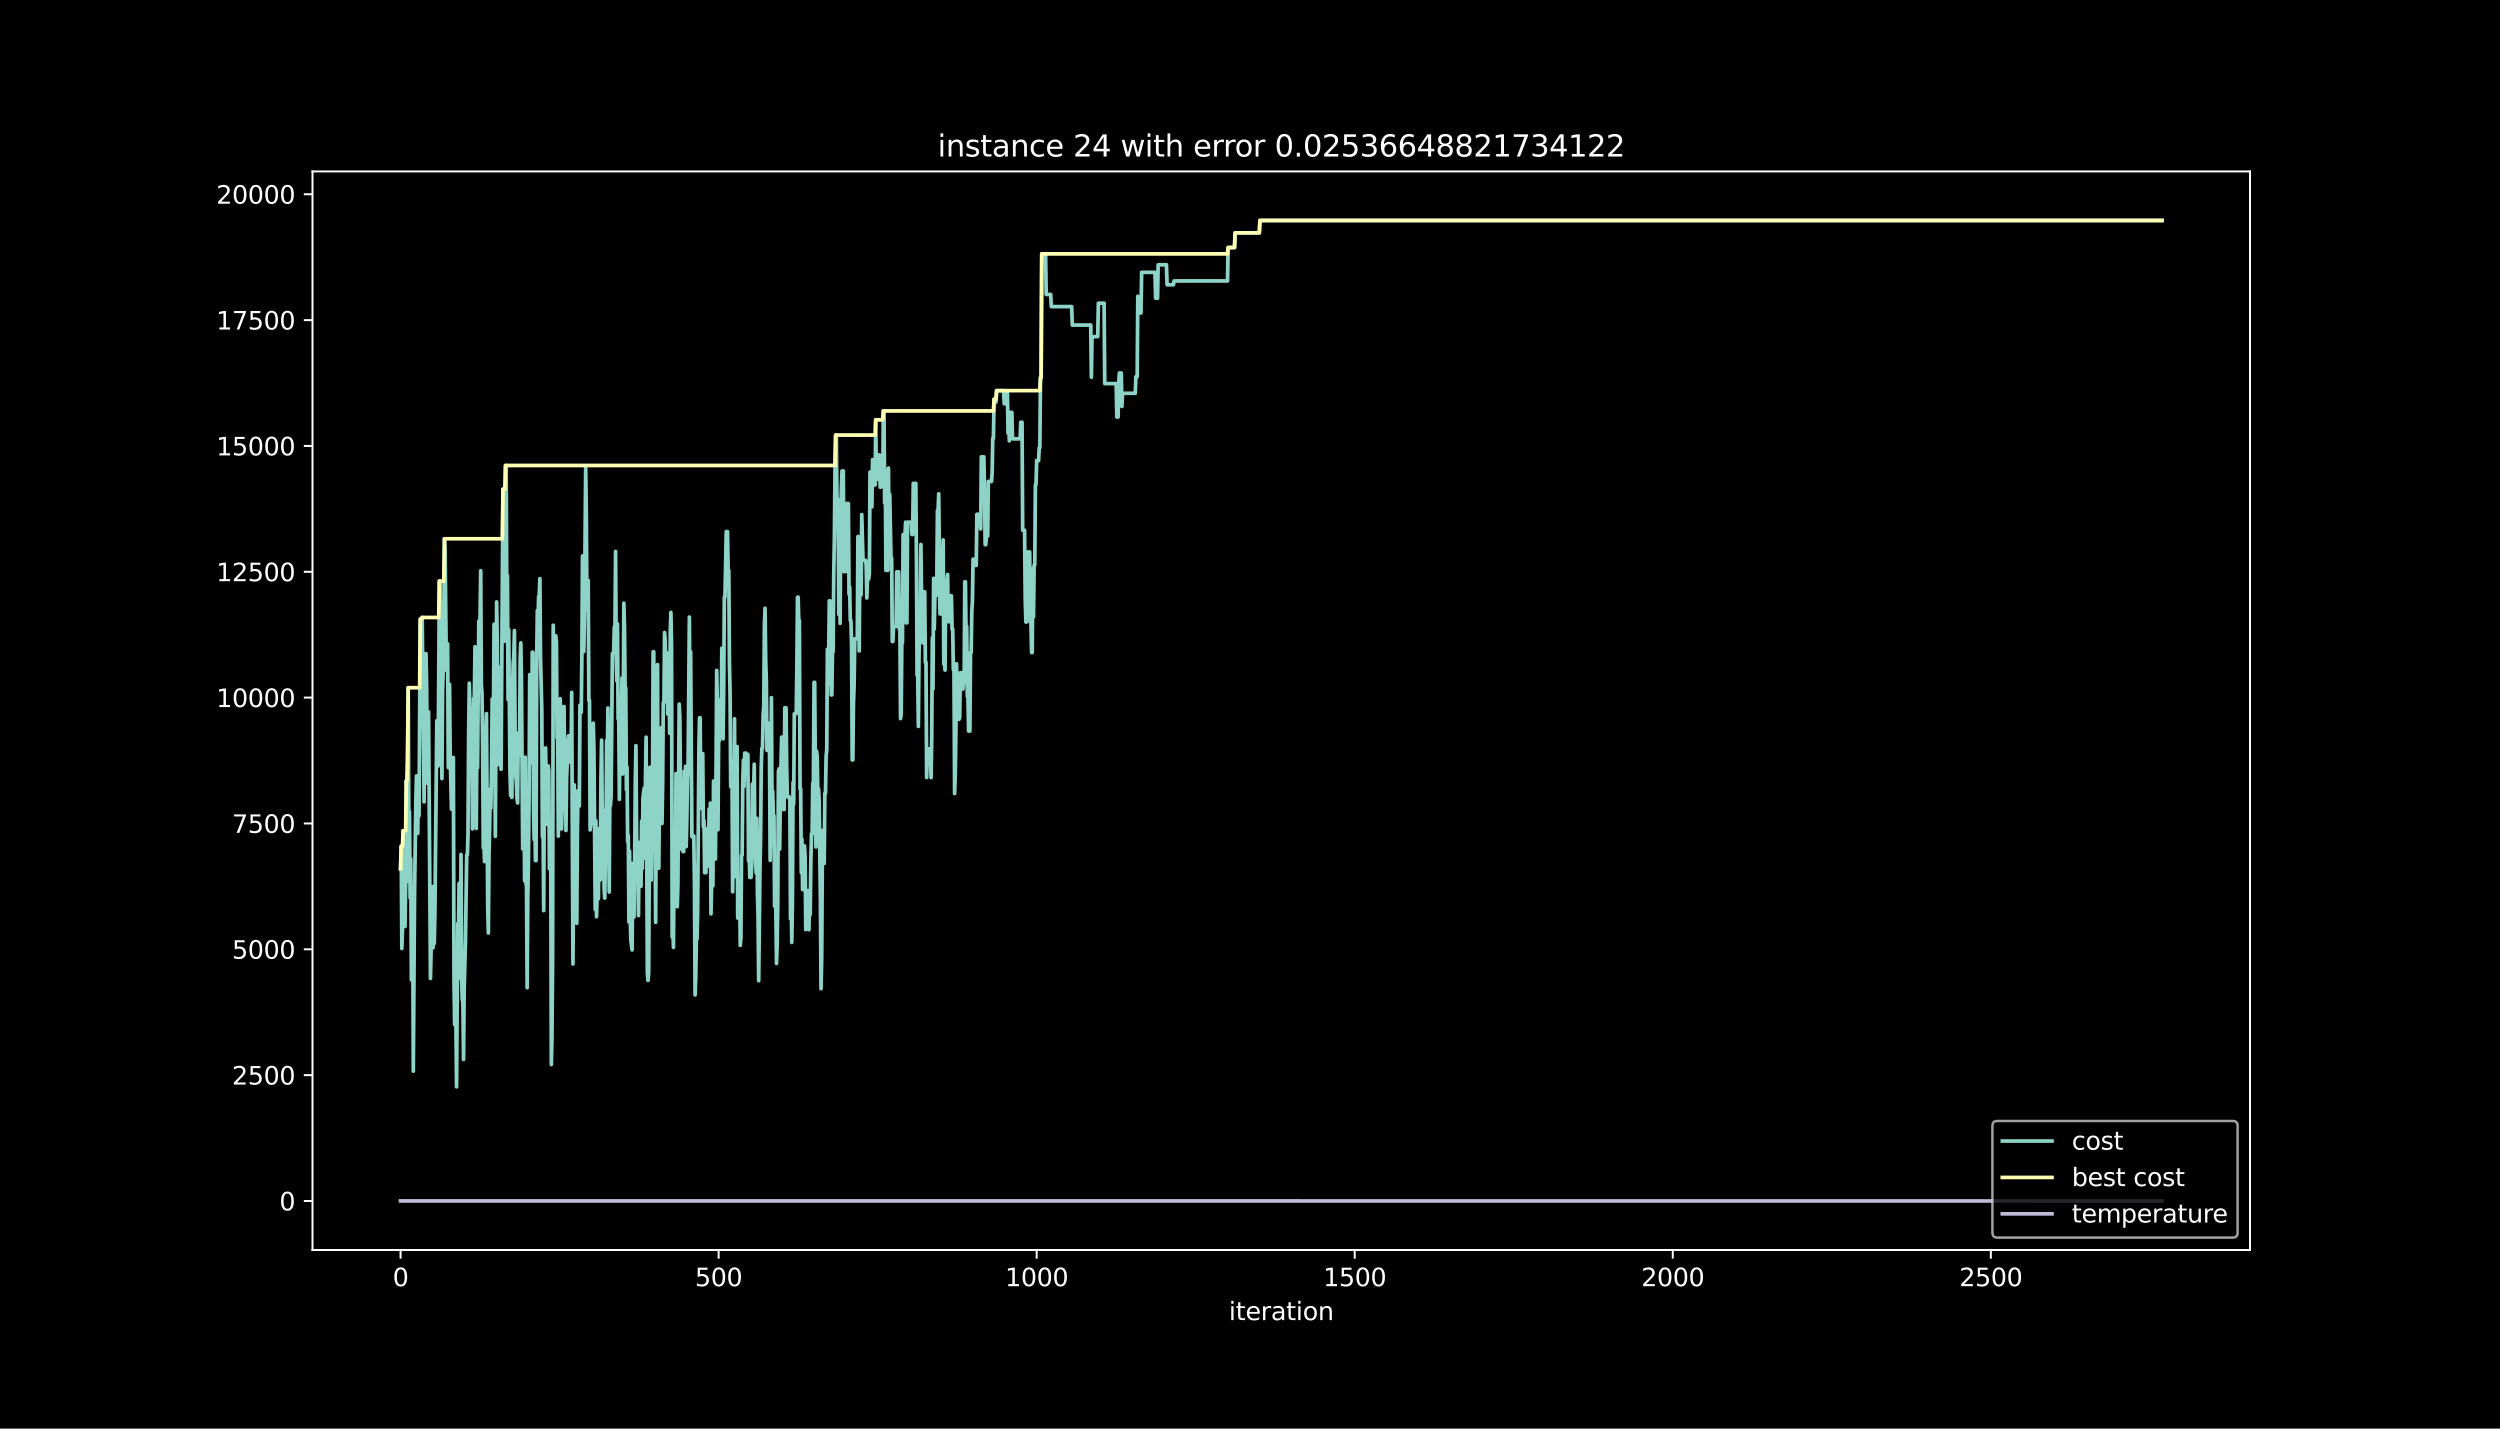 <?xml version="1.0" encoding="utf-8" standalone="no"?>
<!DOCTYPE svg PUBLIC "-//W3C//DTD SVG 1.1//EN"
  "http://www.w3.org/Graphics/SVG/1.1/DTD/svg11.dtd">
<svg height="576pt" version="1.1" viewBox="0 0 1008 576" width="1008pt" xmlns="http://www.w3.org/2000/svg" xmlns:xlink="http://www.w3.org/1999/xlink">
 <defs>
  <style type="text/css">*{stroke-linecap:butt;stroke-linejoin:round;}</style>
 </defs>
 <g id="figure_1">
  <g id="patch_1">
   <path d="M 0 576 
L 1008 576 
L 1008 0 
L 0 0 
z
"/>
  </g>
  <g id="axes_1">
   <g id="patch_2">
    <path d="M 126 504 
L 907.2 504 
L 907.2 69.12 
L 126 69.12 
z
"/>
   </g>
   <g id="matplotlib.axis_1">
    <g id="xtick_1">
     <g id="line2d_1">
      <defs>
       <path d="M 0 0 
L 0 3.5 
" id="m63c4da6ec8" style="stroke:#ffffff;stroke-width:0.8;"/>
      </defs>
      <g>
       <use style="fill:#ffffff;stroke:#ffffff;stroke-width:0.8;" x="161.509" xlink:href="#m63c4da6ec8" y="504"/>
      </g>
     </g>
     <g id="text_1">
      <!-- 0 -->
      <g style="fill:#ffffff;" transform="translate(158.328 518.598)scale(0.1 -0.1)">
       <defs>
        <path d="M 2034 4250 
Q 1547 4250 1301 3770 
Q 1056 3291 1056 2328 
Q 1056 1369 1301 889 
Q 1547 409 2034 409 
Q 2525 409 2770 889 
Q 3016 1369 3016 2328 
Q 3016 3291 2770 3770 
Q 2525 4250 2034 4250 
z
M 2034 4750 
Q 2819 4750 3233 4129 
Q 3647 3509 3647 2328 
Q 3647 1150 3233 529 
Q 2819 -91 2034 -91 
Q 1250 -91 836 529 
Q 422 1150 422 2328 
Q 422 3509 836 4129 
Q 1250 4750 2034 4750 
z
" id="DejaVuSans-30" transform="scale(0.016)"/>
       </defs>
       <use xlink:href="#DejaVuSans-30"/>
      </g>
     </g>
    </g>
    <g id="xtick_2">
     <g id="line2d_2">
      <g>
       <use style="fill:#ffffff;stroke:#ffffff;stroke-width:0.8;" x="289.747" xlink:href="#m63c4da6ec8" y="504"/>
      </g>
     </g>
     <g id="text_2">
      <!-- 500 -->
      <g style="fill:#ffffff;" transform="translate(280.203 518.598)scale(0.1 -0.1)">
       <defs>
        <path d="M 691 4666 
L 3169 4666 
L 3169 4134 
L 1269 4134 
L 1269 2991 
Q 1406 3038 1543 3061 
Q 1681 3084 1819 3084 
Q 2600 3084 3056 2656 
Q 3513 2228 3513 1497 
Q 3513 744 3044 326 
Q 2575 -91 1722 -91 
Q 1428 -91 1123 -41 
Q 819 9 494 109 
L 494 744 
Q 775 591 1075 516 
Q 1375 441 1709 441 
Q 2250 441 2565 725 
Q 2881 1009 2881 1497 
Q 2881 1984 2565 2268 
Q 2250 2553 1709 2553 
Q 1456 2553 1204 2497 
Q 953 2441 691 2322 
L 691 4666 
z
" id="DejaVuSans-35" transform="scale(0.016)"/>
       </defs>
       <use xlink:href="#DejaVuSans-35"/>
       <use x="63.623" xlink:href="#DejaVuSans-30"/>
       <use x="127.246" xlink:href="#DejaVuSans-30"/>
      </g>
     </g>
    </g>
    <g id="xtick_3">
     <g id="line2d_3">
      <g>
       <use style="fill:#ffffff;stroke:#ffffff;stroke-width:0.8;" x="417.985" xlink:href="#m63c4da6ec8" y="504"/>
      </g>
     </g>
     <g id="text_3">
      <!-- 1000 -->
      <g style="fill:#ffffff;" transform="translate(405.26 518.598)scale(0.1 -0.1)">
       <defs>
        <path d="M 794 531 
L 1825 531 
L 1825 4091 
L 703 3866 
L 703 4441 
L 1819 4666 
L 2450 4666 
L 2450 531 
L 3481 531 
L 3481 0 
L 794 0 
L 794 531 
z
" id="DejaVuSans-31" transform="scale(0.016)"/>
       </defs>
       <use xlink:href="#DejaVuSans-31"/>
       <use x="63.623" xlink:href="#DejaVuSans-30"/>
       <use x="127.246" xlink:href="#DejaVuSans-30"/>
       <use x="190.869" xlink:href="#DejaVuSans-30"/>
      </g>
     </g>
    </g>
    <g id="xtick_4">
     <g id="line2d_4">
      <g>
       <use style="fill:#ffffff;stroke:#ffffff;stroke-width:0.8;" x="546.223" xlink:href="#m63c4da6ec8" y="504"/>
      </g>
     </g>
     <g id="text_4">
      <!-- 1500 -->
      <g style="fill:#ffffff;" transform="translate(533.498 518.598)scale(0.1 -0.1)">
       <use xlink:href="#DejaVuSans-31"/>
       <use x="63.623" xlink:href="#DejaVuSans-35"/>
       <use x="127.246" xlink:href="#DejaVuSans-30"/>
       <use x="190.869" xlink:href="#DejaVuSans-30"/>
      </g>
     </g>
    </g>
    <g id="xtick_5">
     <g id="line2d_5">
      <g>
       <use style="fill:#ffffff;stroke:#ffffff;stroke-width:0.8;" x="674.461" xlink:href="#m63c4da6ec8" y="504"/>
      </g>
     </g>
     <g id="text_5">
      <!-- 2000 -->
      <g style="fill:#ffffff;" transform="translate(661.736 518.598)scale(0.1 -0.1)">
       <defs>
        <path d="M 1228 531 
L 3431 531 
L 3431 0 
L 469 0 
L 469 531 
Q 828 903 1448 1529 
Q 2069 2156 2228 2338 
Q 2531 2678 2651 2914 
Q 2772 3150 2772 3378 
Q 2772 3750 2511 3984 
Q 2250 4219 1831 4219 
Q 1534 4219 1204 4116 
Q 875 4013 500 3803 
L 500 4441 
Q 881 4594 1212 4672 
Q 1544 4750 1819 4750 
Q 2544 4750 2975 4387 
Q 3406 4025 3406 3419 
Q 3406 3131 3298 2873 
Q 3191 2616 2906 2266 
Q 2828 2175 2409 1742 
Q 1991 1309 1228 531 
z
" id="DejaVuSans-32" transform="scale(0.016)"/>
       </defs>
       <use xlink:href="#DejaVuSans-32"/>
       <use x="63.623" xlink:href="#DejaVuSans-30"/>
       <use x="127.246" xlink:href="#DejaVuSans-30"/>
       <use x="190.869" xlink:href="#DejaVuSans-30"/>
      </g>
     </g>
    </g>
    <g id="xtick_6">
     <g id="line2d_6">
      <g>
       <use style="fill:#ffffff;stroke:#ffffff;stroke-width:0.8;" x="802.699" xlink:href="#m63c4da6ec8" y="504"/>
      </g>
     </g>
     <g id="text_6">
      <!-- 2500 -->
      <g style="fill:#ffffff;" transform="translate(789.974 518.598)scale(0.1 -0.1)">
       <use xlink:href="#DejaVuSans-32"/>
       <use x="63.623" xlink:href="#DejaVuSans-35"/>
       <use x="127.246" xlink:href="#DejaVuSans-30"/>
       <use x="190.869" xlink:href="#DejaVuSans-30"/>
      </g>
     </g>
    </g>
    <g id="text_7">
     <!-- iteration -->
     <g style="fill:#ffffff;" transform="translate(495.477 532.277)scale(0.1 -0.1)">
      <defs>
       <path d="M 603 3500 
L 1178 3500 
L 1178 0 
L 603 0 
L 603 3500 
z
M 603 4863 
L 1178 4863 
L 1178 4134 
L 603 4134 
L 603 4863 
z
" id="DejaVuSans-69" transform="scale(0.016)"/>
       <path d="M 1172 4494 
L 1172 3500 
L 2356 3500 
L 2356 3053 
L 1172 3053 
L 1172 1153 
Q 1172 725 1289 603 
Q 1406 481 1766 481 
L 2356 481 
L 2356 0 
L 1766 0 
Q 1100 0 847 248 
Q 594 497 594 1153 
L 594 3053 
L 172 3053 
L 172 3500 
L 594 3500 
L 594 4494 
L 1172 4494 
z
" id="DejaVuSans-74" transform="scale(0.016)"/>
       <path d="M 3597 1894 
L 3597 1613 
L 953 1613 
Q 991 1019 1311 708 
Q 1631 397 2203 397 
Q 2534 397 2845 478 
Q 3156 559 3463 722 
L 3463 178 
Q 3153 47 2828 -22 
Q 2503 -91 2169 -91 
Q 1331 -91 842 396 
Q 353 884 353 1716 
Q 353 2575 817 3079 
Q 1281 3584 2069 3584 
Q 2775 3584 3186 3129 
Q 3597 2675 3597 1894 
z
M 3022 2063 
Q 3016 2534 2758 2815 
Q 2500 3097 2075 3097 
Q 1594 3097 1305 2825 
Q 1016 2553 972 2059 
L 3022 2063 
z
" id="DejaVuSans-65" transform="scale(0.016)"/>
       <path d="M 2631 2963 
Q 2534 3019 2420 3045 
Q 2306 3072 2169 3072 
Q 1681 3072 1420 2755 
Q 1159 2438 1159 1844 
L 1159 0 
L 581 0 
L 581 3500 
L 1159 3500 
L 1159 2956 
Q 1341 3275 1631 3429 
Q 1922 3584 2338 3584 
Q 2397 3584 2469 3576 
Q 2541 3569 2628 3553 
L 2631 2963 
z
" id="DejaVuSans-72" transform="scale(0.016)"/>
       <path d="M 2194 1759 
Q 1497 1759 1228 1600 
Q 959 1441 959 1056 
Q 959 750 1161 570 
Q 1363 391 1709 391 
Q 2188 391 2477 730 
Q 2766 1069 2766 1631 
L 2766 1759 
L 2194 1759 
z
M 3341 1997 
L 3341 0 
L 2766 0 
L 2766 531 
Q 2569 213 2275 61 
Q 1981 -91 1556 -91 
Q 1019 -91 701 211 
Q 384 513 384 1019 
Q 384 1609 779 1909 
Q 1175 2209 1959 2209 
L 2766 2209 
L 2766 2266 
Q 2766 2663 2505 2880 
Q 2244 3097 1772 3097 
Q 1472 3097 1187 3025 
Q 903 2953 641 2809 
L 641 3341 
Q 956 3463 1253 3523 
Q 1550 3584 1831 3584 
Q 2591 3584 2966 3190 
Q 3341 2797 3341 1997 
z
" id="DejaVuSans-61" transform="scale(0.016)"/>
       <path d="M 1959 3097 
Q 1497 3097 1228 2736 
Q 959 2375 959 1747 
Q 959 1119 1226 758 
Q 1494 397 1959 397 
Q 2419 397 2687 759 
Q 2956 1122 2956 1747 
Q 2956 2369 2687 2733 
Q 2419 3097 1959 3097 
z
M 1959 3584 
Q 2709 3584 3137 3096 
Q 3566 2609 3566 1747 
Q 3566 888 3137 398 
Q 2709 -91 1959 -91 
Q 1206 -91 779 398 
Q 353 888 353 1747 
Q 353 2609 779 3096 
Q 1206 3584 1959 3584 
z
" id="DejaVuSans-6f" transform="scale(0.016)"/>
       <path d="M 3513 2113 
L 3513 0 
L 2938 0 
L 2938 2094 
Q 2938 2591 2744 2837 
Q 2550 3084 2163 3084 
Q 1697 3084 1428 2787 
Q 1159 2491 1159 1978 
L 1159 0 
L 581 0 
L 581 3500 
L 1159 3500 
L 1159 2956 
Q 1366 3272 1645 3428 
Q 1925 3584 2291 3584 
Q 2894 3584 3203 3211 
Q 3513 2838 3513 2113 
z
" id="DejaVuSans-6e" transform="scale(0.016)"/>
      </defs>
      <use xlink:href="#DejaVuSans-69"/>
      <use x="27.783" xlink:href="#DejaVuSans-74"/>
      <use x="66.992" xlink:href="#DejaVuSans-65"/>
      <use x="128.516" xlink:href="#DejaVuSans-72"/>
      <use x="169.629" xlink:href="#DejaVuSans-61"/>
      <use x="230.908" xlink:href="#DejaVuSans-74"/>
      <use x="270.117" xlink:href="#DejaVuSans-69"/>
      <use x="297.9" xlink:href="#DejaVuSans-6f"/>
      <use x="359.082" xlink:href="#DejaVuSans-6e"/>
     </g>
    </g>
   </g>
   <g id="matplotlib.axis_2">
    <g id="ytick_1">
     <g id="line2d_7">
      <defs>
       <path d="M 0 0 
L -3.5 0 
" id="m9859629e31" style="stroke:#ffffff;stroke-width:0.8;"/>
      </defs>
      <g>
       <use style="fill:#ffffff;stroke:#ffffff;stroke-width:0.8;" x="126" xlink:href="#m9859629e31" y="484.233"/>
      </g>
     </g>
     <g id="text_8">
      <!-- 0 -->
      <g style="fill:#ffffff;" transform="translate(112.638 488.032)scale(0.1 -0.1)">
       <use xlink:href="#DejaVuSans-30"/>
      </g>
     </g>
    </g>
    <g id="ytick_2">
     <g id="line2d_8">
      <g>
       <use style="fill:#ffffff;stroke:#ffffff;stroke-width:0.8;" x="126" xlink:href="#m9859629e31" y="433.495"/>
      </g>
     </g>
     <g id="text_9">
      <!-- 2500 -->
      <g style="fill:#ffffff;" transform="translate(93.55 437.295)scale(0.1 -0.1)">
       <use xlink:href="#DejaVuSans-32"/>
       <use x="63.623" xlink:href="#DejaVuSans-35"/>
       <use x="127.246" xlink:href="#DejaVuSans-30"/>
       <use x="190.869" xlink:href="#DejaVuSans-30"/>
      </g>
     </g>
    </g>
    <g id="ytick_3">
     <g id="line2d_9">
      <g>
       <use style="fill:#ffffff;stroke:#ffffff;stroke-width:0.8;" x="126" xlink:href="#m9859629e31" y="382.758"/>
      </g>
     </g>
     <g id="text_10">
      <!-- 5000 -->
      <g style="fill:#ffffff;" transform="translate(93.55 386.557)scale(0.1 -0.1)">
       <use xlink:href="#DejaVuSans-35"/>
       <use x="63.623" xlink:href="#DejaVuSans-30"/>
       <use x="127.246" xlink:href="#DejaVuSans-30"/>
       <use x="190.869" xlink:href="#DejaVuSans-30"/>
      </g>
     </g>
    </g>
    <g id="ytick_4">
     <g id="line2d_10">
      <g>
       <use style="fill:#ffffff;stroke:#ffffff;stroke-width:0.8;" x="126" xlink:href="#m9859629e31" y="332.021"/>
      </g>
     </g>
     <g id="text_11">
      <!-- 7500 -->
      <g style="fill:#ffffff;" transform="translate(93.55 335.82)scale(0.1 -0.1)">
       <defs>
        <path d="M 525 4666 
L 3525 4666 
L 3525 4397 
L 1831 0 
L 1172 0 
L 2766 4134 
L 525 4134 
L 525 4666 
z
" id="DejaVuSans-37" transform="scale(0.016)"/>
       </defs>
       <use xlink:href="#DejaVuSans-37"/>
       <use x="63.623" xlink:href="#DejaVuSans-35"/>
       <use x="127.246" xlink:href="#DejaVuSans-30"/>
       <use x="190.869" xlink:href="#DejaVuSans-30"/>
      </g>
     </g>
    </g>
    <g id="ytick_5">
     <g id="line2d_11">
      <g>
       <use style="fill:#ffffff;stroke:#ffffff;stroke-width:0.8;" x="126" xlink:href="#m9859629e31" y="281.283"/>
      </g>
     </g>
     <g id="text_12">
      <!-- 10000 -->
      <g style="fill:#ffffff;" transform="translate(87.188 285.083)scale(0.1 -0.1)">
       <use xlink:href="#DejaVuSans-31"/>
       <use x="63.623" xlink:href="#DejaVuSans-30"/>
       <use x="127.246" xlink:href="#DejaVuSans-30"/>
       <use x="190.869" xlink:href="#DejaVuSans-30"/>
       <use x="254.492" xlink:href="#DejaVuSans-30"/>
      </g>
     </g>
    </g>
    <g id="ytick_6">
     <g id="line2d_12">
      <g>
       <use style="fill:#ffffff;stroke:#ffffff;stroke-width:0.8;" x="126" xlink:href="#m9859629e31" y="230.546"/>
      </g>
     </g>
     <g id="text_13">
      <!-- 12500 -->
      <g style="fill:#ffffff;" transform="translate(87.188 234.345)scale(0.1 -0.1)">
       <use xlink:href="#DejaVuSans-31"/>
       <use x="63.623" xlink:href="#DejaVuSans-32"/>
       <use x="127.246" xlink:href="#DejaVuSans-35"/>
       <use x="190.869" xlink:href="#DejaVuSans-30"/>
       <use x="254.492" xlink:href="#DejaVuSans-30"/>
      </g>
     </g>
    </g>
    <g id="ytick_7">
     <g id="line2d_13">
      <g>
       <use style="fill:#ffffff;stroke:#ffffff;stroke-width:0.8;" x="126" xlink:href="#m9859629e31" y="179.809"/>
      </g>
     </g>
     <g id="text_14">
      <!-- 15000 -->
      <g style="fill:#ffffff;" transform="translate(87.188 183.608)scale(0.1 -0.1)">
       <use xlink:href="#DejaVuSans-31"/>
       <use x="63.623" xlink:href="#DejaVuSans-35"/>
       <use x="127.246" xlink:href="#DejaVuSans-30"/>
       <use x="190.869" xlink:href="#DejaVuSans-30"/>
       <use x="254.492" xlink:href="#DejaVuSans-30"/>
      </g>
     </g>
    </g>
    <g id="ytick_8">
     <g id="line2d_14">
      <g>
       <use style="fill:#ffffff;stroke:#ffffff;stroke-width:0.8;" x="126" xlink:href="#m9859629e31" y="129.071"/>
      </g>
     </g>
     <g id="text_15">
      <!-- 17500 -->
      <g style="fill:#ffffff;" transform="translate(87.188 132.87)scale(0.1 -0.1)">
       <use xlink:href="#DejaVuSans-31"/>
       <use x="63.623" xlink:href="#DejaVuSans-37"/>
       <use x="127.246" xlink:href="#DejaVuSans-35"/>
       <use x="190.869" xlink:href="#DejaVuSans-30"/>
       <use x="254.492" xlink:href="#DejaVuSans-30"/>
      </g>
     </g>
    </g>
    <g id="ytick_9">
     <g id="line2d_15">
      <g>
       <use style="fill:#ffffff;stroke:#ffffff;stroke-width:0.8;" x="126" xlink:href="#m9859629e31" y="78.334"/>
      </g>
     </g>
     <g id="text_16">
      <!-- 20000 -->
      <g style="fill:#ffffff;" transform="translate(87.188 82.133)scale(0.1 -0.1)">
       <use xlink:href="#DejaVuSans-32"/>
       <use x="63.623" xlink:href="#DejaVuSans-30"/>
       <use x="127.246" xlink:href="#DejaVuSans-30"/>
       <use x="190.869" xlink:href="#DejaVuSans-30"/>
       <use x="254.492" xlink:href="#DejaVuSans-30"/>
      </g>
     </g>
    </g>
   </g>
   <g id="line2d_16">
    <path clip-path="url(#p2aaa85cd93)" d="M 161.509 350.286 
L 161.766 341.174 
L 162.022 382.433 
L 162.279 374.742 
L 162.535 334.963 
L 162.791 345.395 
L 163.048 373.524 
L 163.304 373.524 
L 163.561 355.421 
L 163.817 314.811 
L 164.074 355.421 
L 164.33 305.536 
L 164.587 277.285 
L 164.843 334.131 
L 165.1 327.15 
L 165.356 362.057 
L 165.613 346.329 
L 165.869 395.097 
L 166.382 360.007 
L 166.639 431.892 
L 167.152 360.332 
L 167.665 323.355 
L 167.921 312.842 
L 168.177 336.019 
L 168.434 336.019 
L 168.69 317.287 
L 168.947 328.916 
L 169.46 249.603 
L 169.716 288.305 
L 170.229 248.953 
L 170.999 323.314 
L 171.255 284.612 
L 171.512 263.586 
L 171.768 263.586 
L 172.025 277.062 
L 172.281 315.764 
L 172.538 309.067 
L 172.794 287.047 
L 173.563 394.509 
L 173.82 382.778 
L 174.076 357.471 
L 174.333 357.471 
L 174.589 382.149 
L 174.846 368.673 
L 175.102 380.404 
L 175.359 367.537 
L 176.128 290.599 
L 176.385 290.599 
L 176.641 308.864 
L 177.154 234.301 
L 177.411 234.301 
L 177.667 266.022 
L 177.924 281.507 
L 178.18 313.918 
L 178.437 279.01 
L 178.693 270.263 
L 178.949 249.644 
L 179.206 217.232 
L 179.462 221.494 
L 179.975 270.283 
L 180.232 270.283 
L 180.488 259.608 
L 180.745 309.493 
L 181.258 275.966 
L 181.514 304.217 
L 182.027 326.237 
L 182.284 323.74 
L 182.54 317.043 
L 182.797 305.414 
L 183.053 395.524 
L 183.31 413.099 
L 183.566 384.848 
L 184.079 438.224 
L 184.592 372.306 
L 184.848 377.238 
L 185.105 356.212 
L 185.618 394.407 
L 185.874 344.522 
L 186.131 394.407 
L 186.387 403.053 
L 186.644 404.169 
L 186.9 427.163 
L 187.157 398.913 
L 187.67 379.592 
L 188.183 344.685 
L 188.439 344.685 
L 188.696 336.648 
L 188.952 296.078 
L 189.208 275.459 
L 189.465 285.809 
L 189.721 285.809 
L 189.978 306.429 
L 190.234 292.953 
L 190.491 334.213 
L 191.004 281.547 
L 191.26 281.364 
L 191.517 260.745 
L 192.03 334.03 
L 192.286 297.986 
L 192.543 309.615 
L 193.056 250.394 
L 193.312 265.879 
L 193.825 230.12 
L 194.082 276.372 
L 194.338 279.457 
L 194.594 299.772 
L 194.851 341.864 
L 195.107 339.367 
L 195.364 347.404 
L 195.62 339.002 
L 195.877 298.392 
L 196.133 287.717 
L 196.646 365.507 
L 196.903 376.182 
L 197.159 344.543 
L 197.416 334.497 
L 197.672 318.139 
L 197.929 325.831 
L 198.185 310.102 
L 198.442 281.852 
L 198.698 298.209 
L 198.955 287.534 
L 199.211 251.693 
L 199.724 337.216 
L 200.237 242.703 
L 200.493 258.431 
L 200.75 308.316 
L 201.263 268.964 
L 201.519 300.604 
L 201.776 288.975 
L 202.032 310.163 
L 202.802 197.222 
L 203.058 213.965 
L 203.315 258.594 
L 203.571 208.709 
L 203.828 187.683 
L 204.084 187.683 
L 204.341 241.201 
L 204.597 232.109 
L 204.854 282.136 
L 205.11 253.885 
L 205.623 311.401 
L 205.879 320.696 
L 206.136 320.879 
L 206.392 321.508 
L 206.649 280.898 
L 206.905 267.422 
L 207.162 264.926 
L 207.418 254.25 
L 207.675 294.861 
L 207.931 312.801 
L 208.188 314.932 
L 208.444 321.548 
L 208.701 323.761 
L 208.957 295.51 
L 209.214 295.51 
L 209.47 304.622 
L 209.727 265.92 
L 209.983 259.223 
L 210.24 272.699 
L 210.752 342.27 
L 211.009 340.402 
L 211.265 318.626 
L 211.522 355.177 
L 211.778 305.292 
L 212.035 355.177 
L 212.291 357.673 
L 212.548 398.243 
L 212.804 361.692 
L 213.061 348.216 
L 213.317 321.934 
L 213.574 272.049 
L 213.83 272.049 
L 214.087 281.324 
L 214.343 307.606 
L 214.6 262.977 
L 214.856 262.977 
L 215.113 325.039 
L 215.369 338.515 
L 215.626 325.039 
L 215.882 346.998 
L 216.138 346.998 
L 216.395 265.839 
L 216.651 246.153 
L 216.908 252.85 
L 217.164 240.531 
L 217.421 240.531 
L 217.677 233.306 
L 217.934 264.946 
L 218.447 286.235 
L 218.703 337.318 
L 218.96 330.62 
L 219.216 367.172 
L 219.473 317.287 
L 219.729 317.287 
L 219.986 301.558 
L 220.499 332.386 
L 221.012 308.803 
L 221.268 311.076 
L 221.524 350.286 
L 222.037 335.877 
L 222.294 429.233 
L 222.55 418.558 
L 222.807 386.918 
L 223.063 252.099 
L 223.32 273.125 
L 223.576 273.125 
L 223.833 266.427 
L 224.089 256.381 
L 224.346 258.878 
L 224.602 297.58 
L 224.859 295.023 
L 225.115 337.115 
L 225.372 308.864 
L 225.628 322.34 
L 225.885 281.73 
L 226.397 334.233 
L 226.654 325.465 
L 227.167 284.896 
L 227.423 284.896 
L 227.68 311.685 
L 227.936 298.311 
L 228.193 334.862 
L 228.449 313.836 
L 228.962 300.929 
L 229.219 296.667 
L 229.732 296.667 
L 229.988 307.423 
L 230.245 307.423 
L 230.501 279.173 
L 231.014 388.684 
L 231.527 316.475 
L 231.783 341.864 
L 232.04 320.838 
L 232.296 365.284 
L 232.553 372.266 
L 232.809 335.085 
L 233.066 318.727 
L 233.322 324.978 
L 233.579 324.978 
L 233.835 284.368 
L 234.092 284.368 
L 234.348 287.23 
L 234.605 265.21 
L 234.861 224.173 
L 235.118 229.166 
L 235.374 262.713 
L 235.631 249.238 
L 236.144 188.576 
L 236.4 207.105 
L 236.657 245.808 
L 236.913 235.133 
L 237.169 234.016 
L 237.426 282.4 
L 237.682 282.4 
L 237.939 334.618 
L 238.195 332.122 
L 238.452 332.122 
L 238.708 305.049 
L 238.965 305.049 
L 239.221 291.573 
L 239.478 302.674 
L 239.991 366.725 
L 240.247 330.925 
L 240.504 369.627 
L 240.76 360.515 
L 241.017 360.515 
L 241.273 362.362 
L 241.53 334.111 
L 242.043 354.771 
L 242.299 314.161 
L 242.555 298.433 
L 242.812 326.683 
L 243.325 326.683 
L 243.581 358.404 
L 243.838 362.098 
L 244.094 345.74 
L 244.351 339.124 
L 244.607 298.554 
L 244.864 306.49 
L 245.12 285.464 
L 245.633 359.662 
L 245.89 320.371 
L 246.146 324.775 
L 246.403 320.676 
L 246.916 263.525 
L 247.429 263.525 
L 247.685 252.85 
L 247.941 254.758 
L 248.198 222.347 
L 248.454 262.916 
L 248.711 274.545 
L 248.967 251.551 
L 249.224 289.888 
L 249.48 289.888 
L 249.737 322.299 
L 249.993 289.888 
L 250.25 289.888 
L 250.506 297.661 
L 250.763 273.389 
L 251.019 312.091 
L 251.276 289.665 
L 251.532 243.19 
L 251.789 252.464 
L 252.045 277.346 
L 252.302 277.346 
L 252.558 318.382 
L 252.815 309.27 
L 253.071 339.388 
L 253.327 336.891 
L 253.584 371.799 
L 253.84 343.203 
L 254.097 369.323 
L 254.353 379.085 
L 254.866 383.002 
L 255.123 348.094 
L 255.379 366.461 
L 255.636 369.749 
L 255.892 347.729 
L 256.149 315.318 
L 256.405 300.665 
L 256.662 336.059 
L 256.918 352.072 
L 257.175 341.397 
L 257.431 369.16 
L 257.688 342.087 
L 257.944 339.591 
L 258.201 339.591 
L 258.457 357.328 
L 258.713 331.047 
L 258.97 350.144 
L 259.226 321.893 
L 259.739 317.753 
L 259.996 346.004 
L 260.252 313.593 
L 260.509 297.235 
L 261.022 392.439 
L 261.278 395.3 
L 261.535 392.439 
L 262.048 309.372 
L 262.304 309.372 
L 262.561 354.832 
L 262.817 326.582 
L 263.074 326.582 
L 263.33 262.815 
L 263.587 262.815 
L 263.843 328.449 
L 264.099 331.31 
L 264.356 371.88 
L 264.612 321.995 
L 264.869 308.519 
L 265.125 267.95 
L 265.382 350.022 
L 265.638 350.022 
L 265.895 318.098 
L 266.151 318.727 
L 266.408 324.978 
L 266.664 293.339 
L 266.921 332.041 
L 267.177 315.683 
L 267.434 283.272 
L 267.69 283.272 
L 267.947 255.022 
L 268.203 258.472 
L 268.46 271.379 
L 268.716 268.518 
L 268.973 263.221 
L 269.229 287.899 
L 269.485 274.424 
L 269.742 272.455 
L 269.998 295.632 
L 270.255 254.595 
L 270.511 246.904 
L 270.768 260.38 
L 271.024 377.806 
L 271.281 374.518 
L 271.537 381.967 
L 271.794 344.786 
L 272.05 340.2 
L 272.307 356.557 
L 272.563 311.929 
L 273.076 365.589 
L 273.333 356.476 
L 273.846 283.901 
L 274.102 288.894 
L 274.615 342.351 
L 274.871 321.325 
L 275.384 343.345 
L 275.641 343.345 
L 275.897 310.934 
L 276.154 331.96 
L 276.41 308.966 
L 276.667 341.377 
L 276.923 330.478 
L 277.18 314.121 
L 277.436 309.453 
L 277.949 248.791 
L 278.206 284.835 
L 278.462 262.815 
L 278.975 337.379 
L 279.232 337.054 
L 279.744 337.054 
L 280.001 356.192 
L 280.257 401.145 
L 280.514 394.448 
L 280.77 378.719 
L 281.027 378.719 
L 281.283 368.044 
L 281.796 301.944 
L 282.053 289.401 
L 282.309 289.401 
L 282.566 325.952 
L 283.335 303.851 
L 283.592 333.34 
L 283.848 330.844 
L 284.105 351.869 
L 284.618 351.869 
L 284.874 337.987 
L 285.13 334.05 
L 285.643 349.21 
L 285.9 326.216 
L 286.156 345.456 
L 286.413 323.822 
L 286.669 368.45 
L 286.926 357.126 
L 287.439 357.126 
L 287.695 314.932 
L 288.208 314.932 
L 288.465 346.329 
L 288.978 270.324 
L 289.234 284.652 
L 289.491 334.537 
L 289.747 298.696 
L 290.004 298.696 
L 290.26 293.765 
L 290.516 282.136 
L 290.773 293.765 
L 291.029 261.354 
L 291.286 261.354 
L 291.542 297.905 
L 291.799 277.285 
L 292.055 240.734 
L 292.312 240.734 
L 292.825 214.33 
L 293.338 214.33 
L 293.594 230.059 
L 293.851 230.059 
L 294.107 267.036 
L 294.364 279.944 
L 294.62 317.124 
L 294.877 314.628 
L 295.133 306.936 
L 295.39 359.541 
L 295.646 338.921 
L 295.902 353.675 
L 296.159 289.827 
L 296.415 339.976 
L 296.672 339.976 
L 296.928 335.917 
L 297.185 301.01 
L 297.441 370.135 
L 297.698 370.135 
L 297.954 354.893 
L 298.211 354.893 
L 298.467 381.175 
L 298.724 378.313 
L 298.98 344.786 
L 299.237 344.786 
L 299.493 315.216 
L 299.75 306.449 
L 300.006 317.124 
L 300.263 303.648 
L 300.776 303.648 
L 301.032 304.156 
L 301.545 304.156 
L 301.801 347.059 
L 302.058 343.264 
L 302.314 353.777 
L 302.827 353.777 
L 303.084 349.129 
L 303.34 316.13 
L 303.597 316.13 
L 303.853 318.626 
L 304.11 308.113 
L 304.366 339.834 
L 304.879 351.971 
L 305.136 329.951 
L 305.392 360.17 
L 305.649 369.282 
L 305.905 395.442 
L 306.418 350.55 
L 306.674 337.642 
L 306.931 309.392 
L 307.187 301.7 
L 307.444 301.7 
L 307.7 288.224 
L 307.957 284.368 
L 308.213 251.957 
L 308.47 245.26 
L 308.726 266.285 
L 308.983 274.322 
L 309.239 302.573 
L 309.496 291.898 
L 309.752 291.593 
L 310.009 291.593 
L 310.265 302.268 
L 310.522 346.897 
L 310.778 331.168 
L 311.035 281.283 
L 311.291 328.672 
L 311.548 318.951 
L 311.804 328.875 
L 312.06 328.875 
L 312.317 365.426 
L 312.573 346.187 
L 313.086 388.461 
L 313.343 380.769 
L 313.599 364.411 
L 313.856 311.015 
L 314.112 309.96 
L 314.369 342.371 
L 314.625 321.346 
L 315.138 297.195 
L 315.395 312.923 
L 315.651 312.923 
L 315.908 326.399 
L 316.164 326.399 
L 316.421 285.363 
L 316.933 285.363 
L 317.19 309.372 
L 317.446 321.285 
L 318.216 321.285 
L 318.472 322.929 
L 318.729 370.459 
L 318.985 356.983 
L 319.242 379.978 
L 319.498 364.249 
L 319.755 315.48 
L 320.011 324.227 
L 320.268 287.757 
L 321.037 287.757 
L 321.294 269.025 
L 321.55 240.775 
L 321.807 240.775 
L 322.063 250.171 
L 322.319 250.171 
L 322.576 318.139 
L 322.832 318.139 
L 323.089 351.829 
L 323.345 338.353 
L 323.602 358.668 
L 324.115 358.668 
L 324.371 341.072 
L 324.628 345.639 
L 324.884 374.843 
L 325.141 359.114 
L 325.91 359.114 
L 326.167 374.843 
L 326.423 359.114 
L 326.68 368.734 
L 326.936 346.714 
L 327.193 336.161 
L 327.449 336.343 
L 327.705 315.724 
L 327.962 315.724 
L 328.218 275.114 
L 328.475 275.114 
L 328.988 341.519 
L 329.244 302.816 
L 329.501 305.313 
L 329.757 320.351 
L 330.014 318.017 
L 330.27 322.502 
L 330.783 362.098 
L 331.04 398.649 
L 331.296 387.02 
L 331.553 348.236 
L 331.809 334.76 
L 332.066 348.135 
L 332.322 348.135 
L 332.579 319.884 
L 332.835 319.884 
L 333.091 304.846 
L 333.348 302.349 
L 333.604 261.78 
L 333.861 275.905 
L 334.117 265.23 
L 334.374 242.236 
L 334.63 242.236 
L 334.887 251.957 
L 335.143 280.208 
L 335.4 280.208 
L 335.656 262.754 
L 335.913 262.754 
L 336.169 231.114 
L 336.426 216.725 
L 336.682 188.475 
L 336.939 175.425 
L 337.195 175.425 
L 337.452 201.22 
L 337.708 201.22 
L 337.965 210.515 
L 338.221 247.695 
L 338.477 215.284 
L 338.734 251.328 
L 338.99 210.068 
L 339.247 196.593 
L 339.503 189.895 
L 340.016 189.895 
L 340.273 230.465 
L 341.042 230.465 
L 341.299 203.026 
L 342.068 203.026 
L 342.325 239.577 
L 342.581 236.716 
L 342.838 250.191 
L 343.094 250.191 
L 343.351 259.933 
L 343.607 306.408 
L 343.863 306.408 
L 344.12 283.414 
L 344.376 276.433 
L 344.633 257.559 
L 345.402 257.559 
L 345.659 256.95 
L 345.915 216.34 
L 346.172 216.34 
L 346.428 262.45 
L 346.685 226.406 
L 346.941 239.882 
L 347.198 239.882 
L 347.454 207.471 
L 347.967 225.939 
L 348.993 225.939 
L 349.249 227.786 
L 349.506 241.099 
L 349.762 233.408 
L 350.275 233.408 
L 350.532 230.911 
L 350.788 190.342 
L 351.045 190.342 
L 351.301 204.365 
L 351.558 204.365 
L 351.814 185.349 
L 352.071 185.349 
L 352.327 193.041 
L 352.584 195.537 
L 352.84 195.537 
L 353.097 169.255 
L 353.353 193.203 
L 353.866 193.203 
L 354.123 183.441 
L 354.635 183.441 
L 354.892 196.43 
L 355.148 196.43 
L 355.405 193.934 
L 355.918 193.934 
L 356.174 165.683 
L 356.431 165.683 
L 356.687 202.864 
L 356.944 189.388 
L 357.2 229.957 
L 357.457 222.976 
L 357.713 229.957 
L 357.97 229.957 
L 358.226 188.698 
L 358.483 220.338 
L 358.739 199.312 
L 359.252 224.965 
L 359.509 224.965 
L 359.765 258.654 
L 360.021 258.654 
L 360.278 252.586 
L 361.304 252.586 
L 361.56 230.566 
L 362.33 230.566 
L 362.586 253.682 
L 362.843 253.682 
L 363.099 289.746 
L 363.356 288.001 
L 363.612 259.142 
L 363.869 259.142 
L 364.125 215.528 
L 364.894 215.528 
L 365.151 210.535 
L 365.407 251.145 
L 365.664 251.145 
L 365.92 210.535 
L 367.459 210.535 
L 367.716 215.528 
L 367.972 215.528 
L 368.229 194.908 
L 369.255 194.908 
L 369.511 224.843 
L 369.768 272.272 
L 370.024 272.272 
L 370.28 292.892 
L 370.537 264.641 
L 370.793 251.166 
L 371.05 251.166 
L 371.306 219.526 
L 371.819 258.634 
L 372.076 259.223 
L 372.332 238.603 
L 372.845 238.603 
L 373.102 267.036 
L 373.358 267.036 
L 373.615 313.512 
L 373.871 304.399 
L 374.128 304.399 
L 374.384 301.903 
L 374.641 301.903 
L 374.897 304.399 
L 375.154 304.399 
L 375.41 313.512 
L 375.666 297.783 
L 375.923 257.173 
L 376.179 277.793 
L 376.436 233.164 
L 376.692 253.662 
L 376.949 240.186 
L 377.462 240.186 
L 377.718 234.057 
L 377.975 205.806 
L 378.231 205.806 
L 378.488 199.109 
L 379.001 247.533 
L 379.77 247.533 
L 380.283 217.699 
L 380.54 267.686 
L 380.796 267.686 
L 381.052 270.182 
L 381.309 234.138 
L 381.822 234.138 
L 382.078 231.642 
L 382.335 250.658 
L 382.848 250.658 
L 383.104 240.227 
L 383.617 240.227 
L 383.874 253.702 
L 384.13 253.702 
L 384.387 270.06 
L 384.643 270.06 
L 384.9 319.945 
L 385.156 312.253 
L 385.413 295.896 
L 385.669 267.645 
L 386.182 289.99 
L 386.695 289.99 
L 386.951 289.361 
L 387.208 271.237 
L 387.977 271.237 
L 388.234 277.833 
L 388.49 275.175 
L 388.747 275.175 
L 389.003 234.605 
L 389.26 234.605 
L 389.516 256.625 
L 389.773 252.607 
L 390.029 280.857 
L 390.286 280.857 
L 390.542 294.759 
L 391.055 294.759 
L 391.312 263.119 
L 391.568 263.119 
L 391.824 246.762 
L 392.081 242.358 
L 392.337 225.472 
L 392.85 225.472 
L 393.107 227.969 
L 393.62 227.969 
L 393.876 207.349 
L 394.902 207.349 
L 395.159 211.144 
L 395.415 213.275 
L 395.672 184.213 
L 396.698 184.213 
L 396.954 197.587 
L 397.21 219.587 
L 397.467 219.587 
L 397.723 216.137 
L 398.236 216.137 
L 398.493 194.117 
L 399.775 194.117 
L 400.032 190.707 
L 400.288 176.703 
L 400.545 176.703 
L 400.801 160.975 
L 401.058 160.975 
L 401.314 162.172 
L 401.571 162.172 
L 401.827 157.504 
L 404.648 157.504 
L 404.905 162.801 
L 405.674 162.801 
L 405.931 158.113 
L 406.187 158.113 
L 406.444 174.674 
L 406.7 167.977 
L 406.957 177.739 
L 407.213 166.272 
L 407.982 166.272 
L 408.239 176.947 
L 411.317 176.947 
L 411.573 170.25 
L 412.086 170.25 
L 412.343 213.782 
L 413.112 213.782 
L 413.368 241.485 
L 413.625 250.8 
L 413.881 250.8 
L 414.138 222.55 
L 415.164 222.55 
L 415.42 250.8 
L 415.677 250.8 
L 415.933 263.099 
L 416.19 263.099 
L 416.446 229.227 
L 416.703 248.811 
L 416.959 227.786 
L 417.216 227.786 
L 417.472 195.375 
L 417.729 195.375 
L 417.985 185.714 
L 418.754 185.714 
L 419.011 180.499 
L 419.267 180.499 
L 419.524 152.248 
L 419.78 152.248 
L 420.037 102.363 
L 421.576 102.363 
L 421.832 118.721 
L 423.627 118.721 
L 423.884 123.612 
L 432.091 123.612 
L 432.348 131.06 
L 439.785 131.06 
L 440.042 152.086 
L 440.298 135.728 
L 442.607 135.728 
L 442.863 122.252 
L 445.171 122.252 
L 445.428 154.663 
L 450.044 154.663 
L 450.301 168.139 
L 450.814 168.139 
L 451.07 154.663 
L 451.327 150.401 
L 452.096 150.401 
L 452.353 163.877 
L 452.609 158.58 
L 457.739 158.58 
L 457.995 151.883 
L 458.508 151.883 
L 458.765 119.472 
L 459.021 126.169 
L 460.047 126.169 
L 460.304 109.811 
L 465.69 109.811 
L 465.946 120.243 
L 466.715 120.243 
L 466.972 106.767 
L 470.306 106.767 
L 470.563 114.804 
L 473.127 114.804 
L 473.384 113.282 
L 494.928 113.282 
L 495.184 99.806 
L 497.749 99.806 
L 498.005 93.88 
L 507.752 93.88 
L 508.008 88.887 
L 871.691 88.887 
L 871.691 88.887 
" style="fill:none;stroke:#8dd3c7;stroke-linecap:square;stroke-width:1.5;"/>
   </g>
   <g id="line2d_17">
    <path clip-path="url(#p2aaa85cd93)" d="M 161.509 350.286 
L 161.766 341.174 
L 162.279 341.174 
L 162.535 334.963 
L 163.561 334.963 
L 163.817 314.811 
L 164.074 314.811 
L 164.33 305.536 
L 164.587 277.285 
L 169.203 277.285 
L 169.46 249.603 
L 169.973 249.603 
L 170.229 248.953 
L 176.898 248.953 
L 177.154 234.301 
L 178.949 234.301 
L 179.206 217.232 
L 202.545 217.232 
L 202.802 197.222 
L 203.571 197.222 
L 203.828 187.683 
L 336.682 187.683 
L 336.939 175.425 
L 352.84 175.425 
L 353.097 169.255 
L 355.918 169.255 
L 356.174 165.683 
L 400.545 165.683 
L 400.801 160.975 
L 401.571 160.975 
L 401.827 157.504 
L 419.267 157.504 
L 419.524 152.248 
L 419.78 152.248 
L 420.037 102.363 
L 494.928 102.363 
L 495.184 99.806 
L 497.749 99.806 
L 498.005 93.88 
L 507.752 93.88 
L 508.008 88.887 
L 871.691 88.887 
L 871.691 88.887 
" style="fill:none;stroke:#feffb3;stroke-linecap:square;stroke-width:1.5;"/>
   </g>
   <g id="line2d_18">
    <path clip-path="url(#p2aaa85cd93)" d="M 161.509 484.219 
L 871.691 484.233 
L 871.691 484.233 
" style="fill:none;stroke:#bfbbd9;stroke-linecap:square;stroke-width:1.5;"/>
   </g>
   <g id="patch_3">
    <path d="M 126 504 
L 126 69.12 
" style="fill:none;stroke:#ffffff;stroke-linecap:square;stroke-linejoin:miter;stroke-width:0.8;"/>
   </g>
   <g id="patch_4">
    <path d="M 907.2 504 
L 907.2 69.12 
" style="fill:none;stroke:#ffffff;stroke-linecap:square;stroke-linejoin:miter;stroke-width:0.8;"/>
   </g>
   <g id="patch_5">
    <path d="M 126 504 
L 907.2 504 
" style="fill:none;stroke:#ffffff;stroke-linecap:square;stroke-linejoin:miter;stroke-width:0.8;"/>
   </g>
   <g id="patch_6">
    <path d="M 126 69.12 
L 907.2 69.12 
" style="fill:none;stroke:#ffffff;stroke-linecap:square;stroke-linejoin:miter;stroke-width:0.8;"/>
   </g>
   <g id="text_17">
    <!-- instance 24 with error 0.02536648821734122 -->
    <g style="fill:#ffffff;" transform="translate(378.047 63.12)scale(0.12 -0.12)">
     <defs>
      <path d="M 2834 3397 
L 2834 2853 
Q 2591 2978 2328 3040 
Q 2066 3103 1784 3103 
Q 1356 3103 1142 2972 
Q 928 2841 928 2578 
Q 928 2378 1081 2264 
Q 1234 2150 1697 2047 
L 1894 2003 
Q 2506 1872 2764 1633 
Q 3022 1394 3022 966 
Q 3022 478 2636 193 
Q 2250 -91 1575 -91 
Q 1294 -91 989 -36 
Q 684 19 347 128 
L 347 722 
Q 666 556 975 473 
Q 1284 391 1588 391 
Q 1994 391 2212 530 
Q 2431 669 2431 922 
Q 2431 1156 2273 1281 
Q 2116 1406 1581 1522 
L 1381 1569 
Q 847 1681 609 1914 
Q 372 2147 372 2553 
Q 372 3047 722 3315 
Q 1072 3584 1716 3584 
Q 2034 3584 2315 3537 
Q 2597 3491 2834 3397 
z
" id="DejaVuSans-73" transform="scale(0.016)"/>
      <path d="M 3122 3366 
L 3122 2828 
Q 2878 2963 2633 3030 
Q 2388 3097 2138 3097 
Q 1578 3097 1268 2742 
Q 959 2388 959 1747 
Q 959 1106 1268 751 
Q 1578 397 2138 397 
Q 2388 397 2633 464 
Q 2878 531 3122 666 
L 3122 134 
Q 2881 22 2623 -34 
Q 2366 -91 2075 -91 
Q 1284 -91 818 406 
Q 353 903 353 1747 
Q 353 2603 823 3093 
Q 1294 3584 2113 3584 
Q 2378 3584 2631 3529 
Q 2884 3475 3122 3366 
z
" id="DejaVuSans-63" transform="scale(0.016)"/>
      <path id="DejaVuSans-20" transform="scale(0.016)"/>
      <path d="M 2419 4116 
L 825 1625 
L 2419 1625 
L 2419 4116 
z
M 2253 4666 
L 3047 4666 
L 3047 1625 
L 3713 1625 
L 3713 1100 
L 3047 1100 
L 3047 0 
L 2419 0 
L 2419 1100 
L 313 1100 
L 313 1709 
L 2253 4666 
z
" id="DejaVuSans-34" transform="scale(0.016)"/>
      <path d="M 269 3500 
L 844 3500 
L 1563 769 
L 2278 3500 
L 2956 3500 
L 3675 769 
L 4391 3500 
L 4966 3500 
L 4050 0 
L 3372 0 
L 2619 2869 
L 1863 0 
L 1184 0 
L 269 3500 
z
" id="DejaVuSans-77" transform="scale(0.016)"/>
      <path d="M 3513 2113 
L 3513 0 
L 2938 0 
L 2938 2094 
Q 2938 2591 2744 2837 
Q 2550 3084 2163 3084 
Q 1697 3084 1428 2787 
Q 1159 2491 1159 1978 
L 1159 0 
L 581 0 
L 581 4863 
L 1159 4863 
L 1159 2956 
Q 1366 3272 1645 3428 
Q 1925 3584 2291 3584 
Q 2894 3584 3203 3211 
Q 3513 2838 3513 2113 
z
" id="DejaVuSans-68" transform="scale(0.016)"/>
      <path d="M 684 794 
L 1344 794 
L 1344 0 
L 684 0 
L 684 794 
z
" id="DejaVuSans-2e" transform="scale(0.016)"/>
      <path d="M 2597 2516 
Q 3050 2419 3304 2112 
Q 3559 1806 3559 1356 
Q 3559 666 3084 287 
Q 2609 -91 1734 -91 
Q 1441 -91 1130 -33 
Q 819 25 488 141 
L 488 750 
Q 750 597 1062 519 
Q 1375 441 1716 441 
Q 2309 441 2620 675 
Q 2931 909 2931 1356 
Q 2931 1769 2642 2001 
Q 2353 2234 1838 2234 
L 1294 2234 
L 1294 2753 
L 1863 2753 
Q 2328 2753 2575 2939 
Q 2822 3125 2822 3475 
Q 2822 3834 2567 4026 
Q 2313 4219 1838 4219 
Q 1578 4219 1281 4162 
Q 984 4106 628 3988 
L 628 4550 
Q 988 4650 1302 4700 
Q 1616 4750 1894 4750 
Q 2613 4750 3031 4423 
Q 3450 4097 3450 3541 
Q 3450 3153 3228 2886 
Q 3006 2619 2597 2516 
z
" id="DejaVuSans-33" transform="scale(0.016)"/>
      <path d="M 2113 2584 
Q 1688 2584 1439 2293 
Q 1191 2003 1191 1497 
Q 1191 994 1439 701 
Q 1688 409 2113 409 
Q 2538 409 2786 701 
Q 3034 994 3034 1497 
Q 3034 2003 2786 2293 
Q 2538 2584 2113 2584 
z
M 3366 4563 
L 3366 3988 
Q 3128 4100 2886 4159 
Q 2644 4219 2406 4219 
Q 1781 4219 1451 3797 
Q 1122 3375 1075 2522 
Q 1259 2794 1537 2939 
Q 1816 3084 2150 3084 
Q 2853 3084 3261 2657 
Q 3669 2231 3669 1497 
Q 3669 778 3244 343 
Q 2819 -91 2113 -91 
Q 1303 -91 875 529 
Q 447 1150 447 2328 
Q 447 3434 972 4092 
Q 1497 4750 2381 4750 
Q 2619 4750 2861 4703 
Q 3103 4656 3366 4563 
z
" id="DejaVuSans-36" transform="scale(0.016)"/>
      <path d="M 2034 2216 
Q 1584 2216 1326 1975 
Q 1069 1734 1069 1313 
Q 1069 891 1326 650 
Q 1584 409 2034 409 
Q 2484 409 2743 651 
Q 3003 894 3003 1313 
Q 3003 1734 2745 1975 
Q 2488 2216 2034 2216 
z
M 1403 2484 
Q 997 2584 770 2862 
Q 544 3141 544 3541 
Q 544 4100 942 4425 
Q 1341 4750 2034 4750 
Q 2731 4750 3128 4425 
Q 3525 4100 3525 3541 
Q 3525 3141 3298 2862 
Q 3072 2584 2669 2484 
Q 3125 2378 3379 2068 
Q 3634 1759 3634 1313 
Q 3634 634 3220 271 
Q 2806 -91 2034 -91 
Q 1263 -91 848 271 
Q 434 634 434 1313 
Q 434 1759 690 2068 
Q 947 2378 1403 2484 
z
M 1172 3481 
Q 1172 3119 1398 2916 
Q 1625 2713 2034 2713 
Q 2441 2713 2670 2916 
Q 2900 3119 2900 3481 
Q 2900 3844 2670 4047 
Q 2441 4250 2034 4250 
Q 1625 4250 1398 4047 
Q 1172 3844 1172 3481 
z
" id="DejaVuSans-38" transform="scale(0.016)"/>
     </defs>
     <use xlink:href="#DejaVuSans-69"/>
     <use x="27.783" xlink:href="#DejaVuSans-6e"/>
     <use x="91.162" xlink:href="#DejaVuSans-73"/>
     <use x="143.262" xlink:href="#DejaVuSans-74"/>
     <use x="182.471" xlink:href="#DejaVuSans-61"/>
     <use x="243.75" xlink:href="#DejaVuSans-6e"/>
     <use x="307.129" xlink:href="#DejaVuSans-63"/>
     <use x="362.109" xlink:href="#DejaVuSans-65"/>
     <use x="423.633" xlink:href="#DejaVuSans-20"/>
     <use x="455.42" xlink:href="#DejaVuSans-32"/>
     <use x="519.043" xlink:href="#DejaVuSans-34"/>
     <use x="582.666" xlink:href="#DejaVuSans-20"/>
     <use x="614.453" xlink:href="#DejaVuSans-77"/>
     <use x="696.24" xlink:href="#DejaVuSans-69"/>
     <use x="724.023" xlink:href="#DejaVuSans-74"/>
     <use x="763.232" xlink:href="#DejaVuSans-68"/>
     <use x="826.611" xlink:href="#DejaVuSans-20"/>
     <use x="858.398" xlink:href="#DejaVuSans-65"/>
     <use x="919.922" xlink:href="#DejaVuSans-72"/>
     <use x="959.285" xlink:href="#DejaVuSans-72"/>
     <use x="998.148" xlink:href="#DejaVuSans-6f"/>
     <use x="1059.33" xlink:href="#DejaVuSans-72"/>
     <use x="1100.443" xlink:href="#DejaVuSans-20"/>
     <use x="1132.23" xlink:href="#DejaVuSans-30"/>
     <use x="1195.854" xlink:href="#DejaVuSans-2e"/>
     <use x="1227.641" xlink:href="#DejaVuSans-30"/>
     <use x="1291.264" xlink:href="#DejaVuSans-32"/>
     <use x="1354.887" xlink:href="#DejaVuSans-35"/>
     <use x="1418.51" xlink:href="#DejaVuSans-33"/>
     <use x="1482.133" xlink:href="#DejaVuSans-36"/>
     <use x="1545.756" xlink:href="#DejaVuSans-36"/>
     <use x="1609.379" xlink:href="#DejaVuSans-34"/>
     <use x="1673.002" xlink:href="#DejaVuSans-38"/>
     <use x="1736.625" xlink:href="#DejaVuSans-38"/>
     <use x="1800.248" xlink:href="#DejaVuSans-32"/>
     <use x="1863.871" xlink:href="#DejaVuSans-31"/>
     <use x="1927.494" xlink:href="#DejaVuSans-37"/>
     <use x="1991.117" xlink:href="#DejaVuSans-33"/>
     <use x="2054.74" xlink:href="#DejaVuSans-34"/>
     <use x="2118.363" xlink:href="#DejaVuSans-31"/>
     <use x="2181.986" xlink:href="#DejaVuSans-32"/>
     <use x="2245.609" xlink:href="#DejaVuSans-32"/>
    </g>
   </g>
   <g id="legend_1">
    <g id="patch_7">
     <path d="M 805.348 499 
L 900.2 499 
Q 902.2 499 902.2 497 
L 902.2 453.966 
Q 902.2 451.966 900.2 451.966 
L 805.348 451.966 
Q 803.348 451.966 803.348 453.966 
L 803.348 497 
Q 803.348 499 805.348 499 
z
" style="opacity:0.8;stroke:#cccccc;stroke-linejoin:miter;"/>
    </g>
    <g id="line2d_19">
     <path d="M 807.348 460.064 
L 827.348 460.064 
" style="fill:none;stroke:#8dd3c7;stroke-linecap:square;stroke-width:1.5;"/>
    </g>
    <g id="line2d_20"/>
    <g id="text_18">
     <!-- cost -->
     <g style="fill:#ffffff;" transform="translate(835.348 463.564)scale(0.1 -0.1)">
      <use xlink:href="#DejaVuSans-63"/>
      <use x="54.98" xlink:href="#DejaVuSans-6f"/>
      <use x="116.162" xlink:href="#DejaVuSans-73"/>
      <use x="168.262" xlink:href="#DejaVuSans-74"/>
     </g>
    </g>
    <g id="line2d_21">
     <path d="M 807.348 474.742 
L 827.348 474.742 
" style="fill:none;stroke:#feffb3;stroke-linecap:square;stroke-width:1.5;"/>
    </g>
    <g id="line2d_22"/>
    <g id="text_19">
     <!-- best cost -->
     <g style="fill:#ffffff;" transform="translate(835.348 478.242)scale(0.1 -0.1)">
      <defs>
       <path d="M 3116 1747 
Q 3116 2381 2855 2742 
Q 2594 3103 2138 3103 
Q 1681 3103 1420 2742 
Q 1159 2381 1159 1747 
Q 1159 1113 1420 752 
Q 1681 391 2138 391 
Q 2594 391 2855 752 
Q 3116 1113 3116 1747 
z
M 1159 2969 
Q 1341 3281 1617 3432 
Q 1894 3584 2278 3584 
Q 2916 3584 3314 3078 
Q 3713 2572 3713 1747 
Q 3713 922 3314 415 
Q 2916 -91 2278 -91 
Q 1894 -91 1617 61 
Q 1341 213 1159 525 
L 1159 0 
L 581 0 
L 581 4863 
L 1159 4863 
L 1159 2969 
z
" id="DejaVuSans-62" transform="scale(0.016)"/>
      </defs>
      <use xlink:href="#DejaVuSans-62"/>
      <use x="63.477" xlink:href="#DejaVuSans-65"/>
      <use x="125" xlink:href="#DejaVuSans-73"/>
      <use x="177.1" xlink:href="#DejaVuSans-74"/>
      <use x="216.309" xlink:href="#DejaVuSans-20"/>
      <use x="248.096" xlink:href="#DejaVuSans-63"/>
      <use x="303.076" xlink:href="#DejaVuSans-6f"/>
      <use x="364.258" xlink:href="#DejaVuSans-73"/>
      <use x="416.357" xlink:href="#DejaVuSans-74"/>
     </g>
    </g>
    <g id="line2d_23">
     <path d="M 807.348 489.42 
L 827.348 489.42 
" style="fill:none;stroke:#bfbbd9;stroke-linecap:square;stroke-width:1.5;"/>
    </g>
    <g id="line2d_24"/>
    <g id="text_20">
     <!-- temperature -->
     <g style="fill:#ffffff;" transform="translate(835.348 492.92)scale(0.1 -0.1)">
      <defs>
       <path d="M 3328 2828 
Q 3544 3216 3844 3400 
Q 4144 3584 4550 3584 
Q 5097 3584 5394 3201 
Q 5691 2819 5691 2113 
L 5691 0 
L 5113 0 
L 5113 2094 
Q 5113 2597 4934 2840 
Q 4756 3084 4391 3084 
Q 3944 3084 3684 2787 
Q 3425 2491 3425 1978 
L 3425 0 
L 2847 0 
L 2847 2094 
Q 2847 2600 2669 2842 
Q 2491 3084 2119 3084 
Q 1678 3084 1418 2786 
Q 1159 2488 1159 1978 
L 1159 0 
L 581 0 
L 581 3500 
L 1159 3500 
L 1159 2956 
Q 1356 3278 1631 3431 
Q 1906 3584 2284 3584 
Q 2666 3584 2933 3390 
Q 3200 3197 3328 2828 
z
" id="DejaVuSans-6d" transform="scale(0.016)"/>
       <path d="M 1159 525 
L 1159 -1331 
L 581 -1331 
L 581 3500 
L 1159 3500 
L 1159 2969 
Q 1341 3281 1617 3432 
Q 1894 3584 2278 3584 
Q 2916 3584 3314 3078 
Q 3713 2572 3713 1747 
Q 3713 922 3314 415 
Q 2916 -91 2278 -91 
Q 1894 -91 1617 61 
Q 1341 213 1159 525 
z
M 3116 1747 
Q 3116 2381 2855 2742 
Q 2594 3103 2138 3103 
Q 1681 3103 1420 2742 
Q 1159 2381 1159 1747 
Q 1159 1113 1420 752 
Q 1681 391 2138 391 
Q 2594 391 2855 752 
Q 3116 1113 3116 1747 
z
" id="DejaVuSans-70" transform="scale(0.016)"/>
       <path d="M 544 1381 
L 544 3500 
L 1119 3500 
L 1119 1403 
Q 1119 906 1312 657 
Q 1506 409 1894 409 
Q 2359 409 2629 706 
Q 2900 1003 2900 1516 
L 2900 3500 
L 3475 3500 
L 3475 0 
L 2900 0 
L 2900 538 
Q 2691 219 2414 64 
Q 2138 -91 1772 -91 
Q 1169 -91 856 284 
Q 544 659 544 1381 
z
M 1991 3584 
L 1991 3584 
z
" id="DejaVuSans-75" transform="scale(0.016)"/>
      </defs>
      <use xlink:href="#DejaVuSans-74"/>
      <use x="39.209" xlink:href="#DejaVuSans-65"/>
      <use x="100.732" xlink:href="#DejaVuSans-6d"/>
      <use x="198.145" xlink:href="#DejaVuSans-70"/>
      <use x="261.621" xlink:href="#DejaVuSans-65"/>
      <use x="323.145" xlink:href="#DejaVuSans-72"/>
      <use x="364.258" xlink:href="#DejaVuSans-61"/>
      <use x="425.537" xlink:href="#DejaVuSans-74"/>
      <use x="464.746" xlink:href="#DejaVuSans-75"/>
      <use x="528.125" xlink:href="#DejaVuSans-72"/>
      <use x="566.988" xlink:href="#DejaVuSans-65"/>
     </g>
    </g>
   </g>
  </g>
 </g>
 <defs>
  <clipPath id="p2aaa85cd93">
   <rect height="434.88" width="781.2" x="126" y="69.12"/>
  </clipPath>
 </defs>
</svg>
